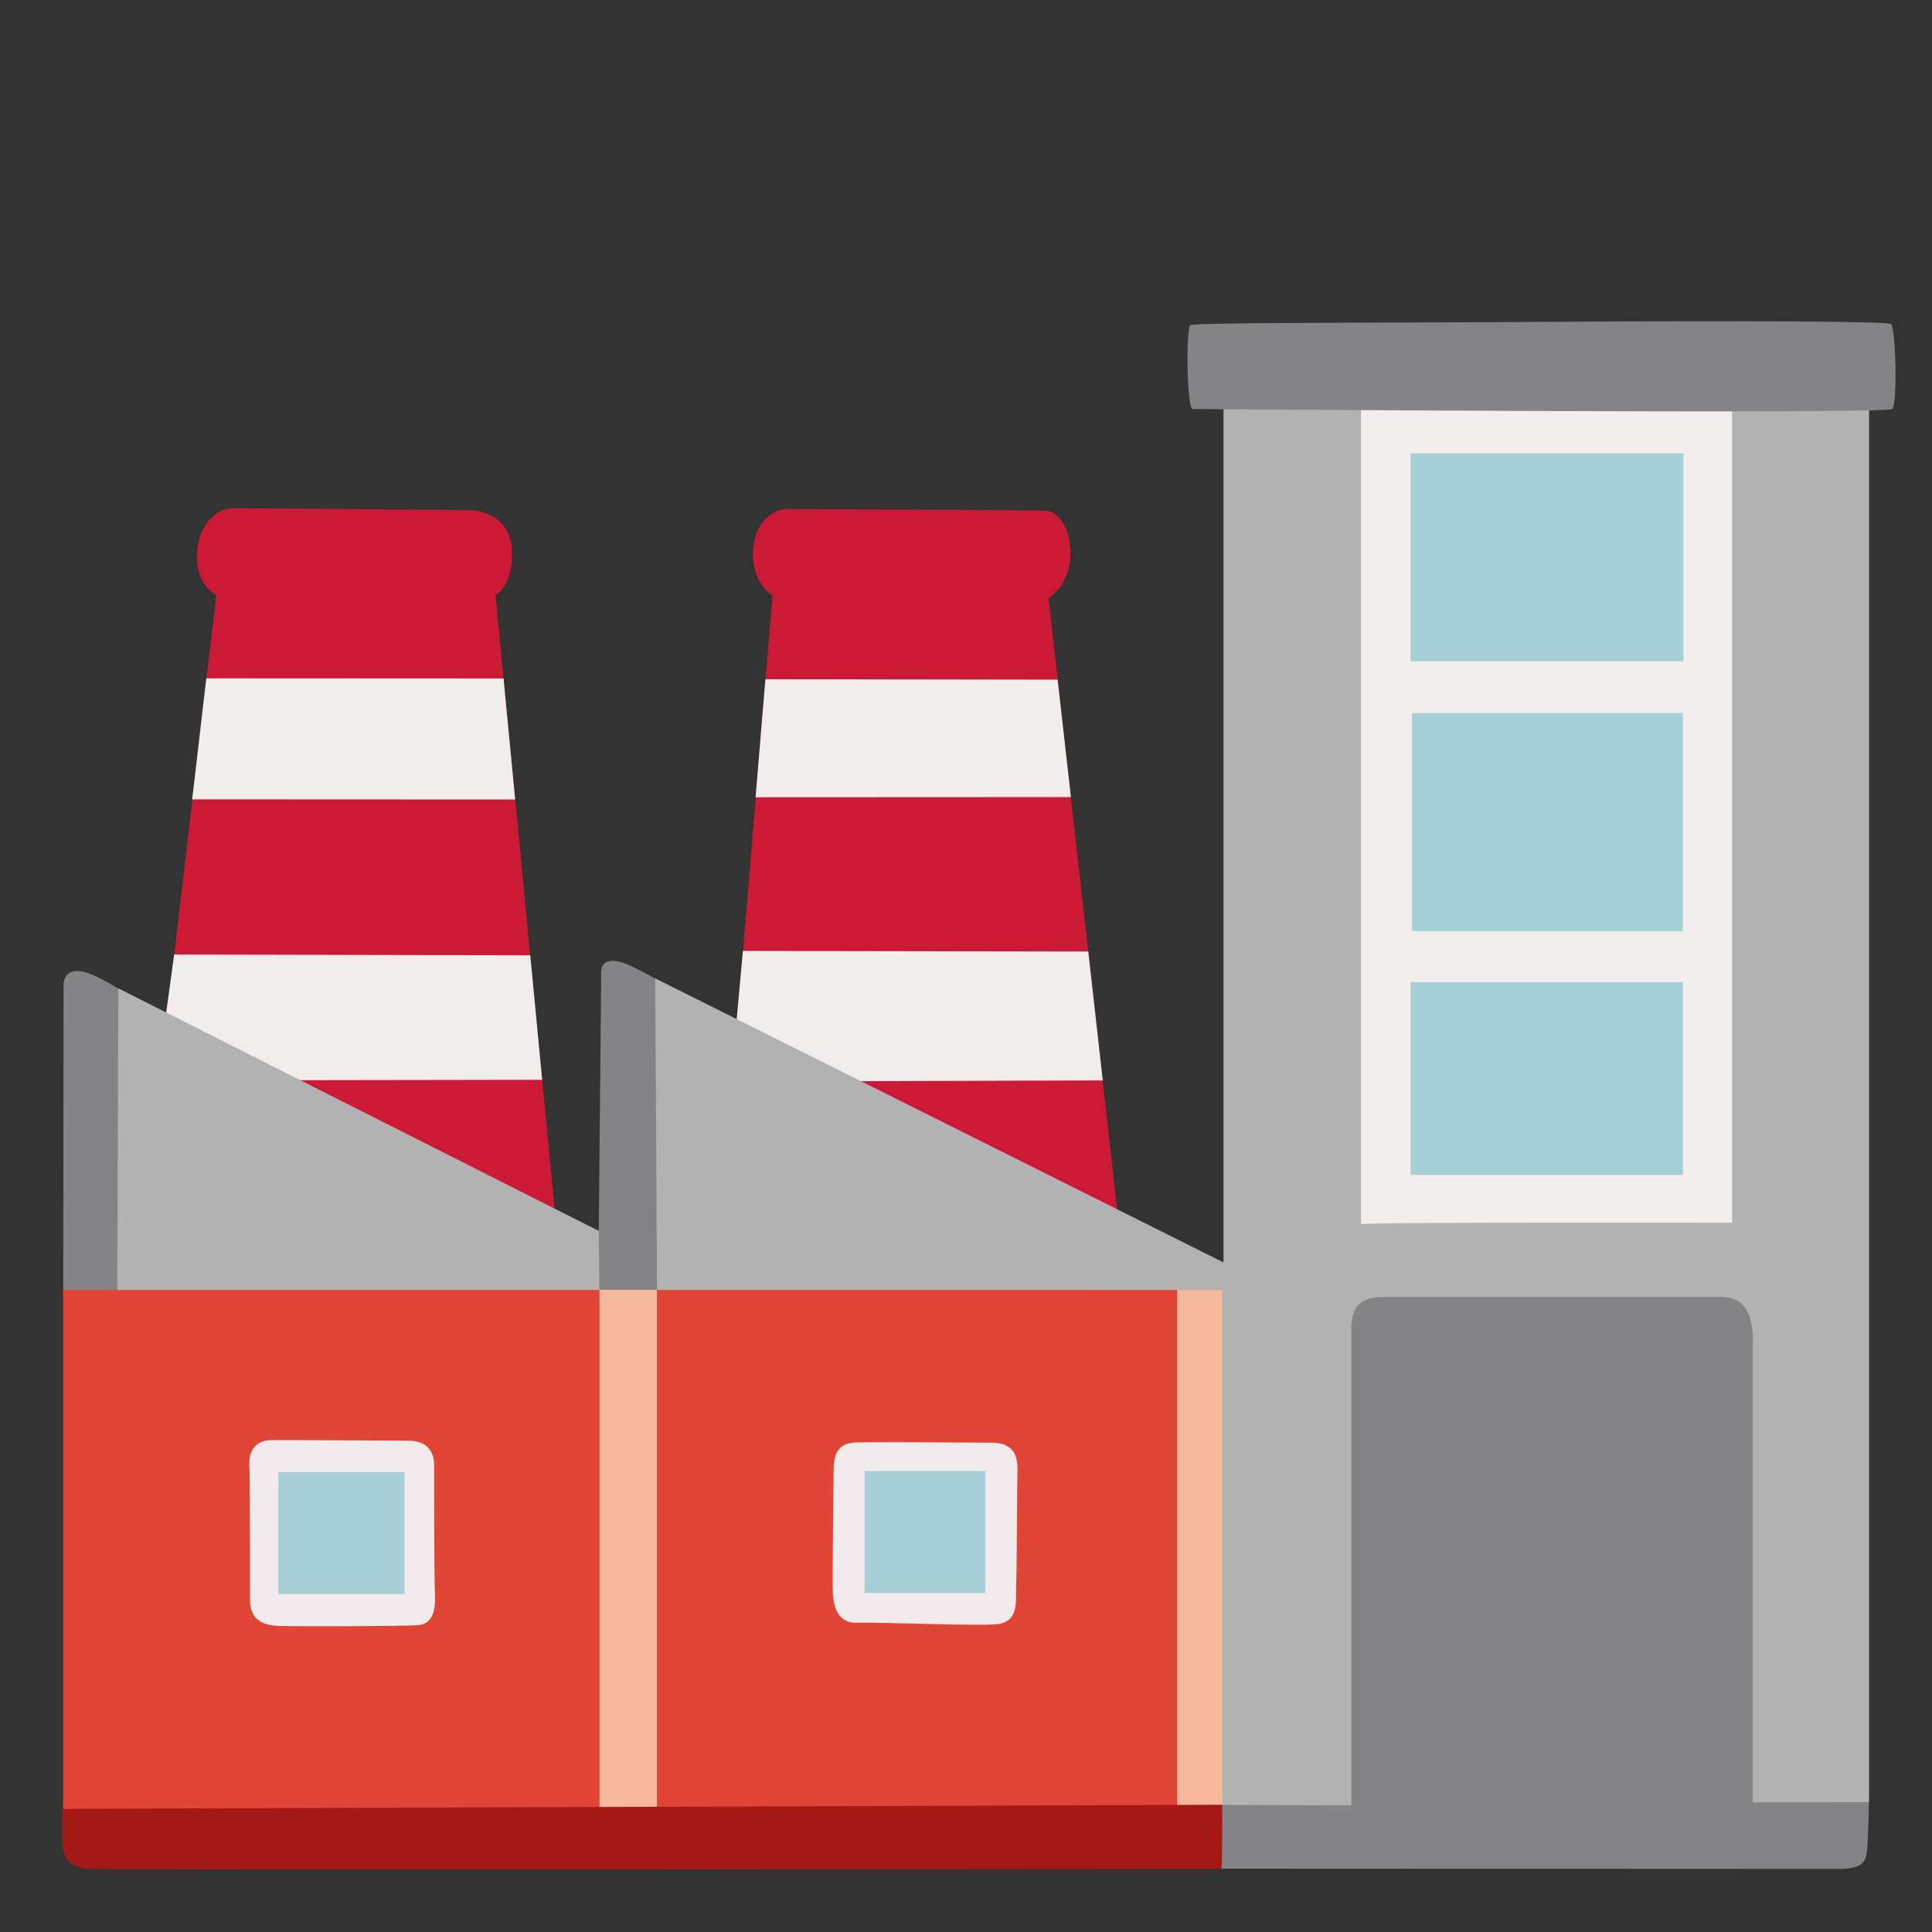 <svg xmlns="http://www.w3.org/2000/svg" width="3em" height="3em" viewBox="0 0 128 128"><rect x="0" y="0" width="128" height="128" fill="#333333" stroke="none"/><linearGradient id="" x1="31.515" x2="37.452" y1="7.821" y2="35.575" gradientUnits="userSpaceOnUse"><stop offset=".368" stop-color="#E0E0E0"/><stop offset=".616" stop-color="#C8C8C8"/><stop offset=".777" stop-color="#B6B6B6"/></linearGradient><path fill="url(#)" d="M31.28 36.83s-1.18-6.21 3-10.16s7.6-3.1 12.88-5.97c5.07-2.75 8.06-7.84 7.25-8.42c-.81-.59-1.8.98-5.86 1.54c-4.76.66-11.49.12-18.68.73c-7.87.66-12.92 2.86-15.27 9.13c-2.01 5.37 1.51 11.59 1.51 11.59z" opacity=".7"/><linearGradient id="" x1="67.667" x2="73.092" y1="9.75" y2="35.109" gradientUnits="userSpaceOnUse"><stop offset=".415" stop-color="#E0E0E0"/><stop offset=".635" stop-color="#C8C8C8"/><stop offset=".777" stop-color="#B6B6B6"/></linearGradient><path fill="url(#)" d="M52.36 35.16s-2.46-7.81 1.71-13.05c3.98-5.01 8.15-6.09 15.73-6.95c8.57-.97 11.66-.43 14.6-1.36c1.36-.43 4-2.02 4.64-1.16s-2.63 6.79-9.91 10.22c-6.23 2.93-8.76 4.46-9.62 8.1c-.74 3.16-1.28 5.13-1.28 5.13z" opacity=".7"/><path fill="#CC1935" d="M32.83 39.43s1.17-.62 1.09-2.93c-.08-1.99-1.57-2.61-2.63-2.68s-15.26-.14-15.97-.14s-2.2.78-2.27 3.12c-.06 1.99 1.28 2.63 1.28 2.63l-3.34 28.53L22.2 79.8l14.55.35zm18.35.03s-1.4-.8-1.29-2.99c.1-2.11 1.61-2.75 2.18-2.75s16.71.07 17.28.12c.64.05 1.61.98 1.57 2.94c-.04 2-1.45 2.84-1.45 2.84l4.69 41.83l-25.49-11.73z"/><path fill="#F1EDEC" d="m13.67 44.94l19.69.01l.77 8.02l-21.4-.01c.01.01.94-8.1.94-8.02m-2.13 18.3l23.59.05l.79 8.25l-25.53.04zM50.71 45l19.36.03l.88 7.78l-20.89.01zm-1.49 18l22.88.04l.96 8.54l-24.63.08z"/><path fill="#848486" d="m4.19 85.46l.02-20.16c0-1 .82-1.1 1.57-.85s2.06 1.04 2.06 1.04l10.82 17.13l21.01-1.06s.16-16.08.16-17.14s1.13-.8 1.82-.49s1.85.95 1.85.95l5.23 25.75L6.5 89.37z"/><path fill="#B2B2B2" d="m7.77 85.49l.07-20.01l31.83 16.07l.06 5.53l-31.79.02zm35.16 1.37l.6-1.4l-.12-20.64l37.65 18.82V25.09h42.77v94.31l-21.73 1.62l-28.53.15z"/><path fill="#848486" d="m80.23 119.58l9.3.03V88.02c0-1.3.48-2.09 2.09-2.09h22.46c1.16 0 2.05.65 2.05 2.91v30.57l7.69-.01s-.04 2.3-.11 3.05c-.07.82-.21 1.37-1.85 1.37l-43.05-.02z"/><path fill="#F2EEED" d="M90.17 81.11V26.55l11.5-2.85l13.09 3.17v54.14s-24.74-.05-24.59.1"/><path fill="#A7D0D6" d="M93.45 30.04h18.08v13.77H93.45zm.1 17.2h17.94V61.7H93.55zm-.1 17.83h18.05v12.77H93.45z"/><path fill="#848486" d="M78.86 21.55c-.3.25-.23 5.55.15 5.55c.39 0 46.01.35 46.36 0s.23-5.25-.08-5.63c-.15-.19-10.9-.23-21.98-.15c-12 .08-24.2.03-24.45.23"/><path fill="#F6B99D" d="M71.92 85.47h9.06v34.79h-9.06z"/><path fill="#E14536" d="M4.18 85.46h73.81v35.1H4.18z"/><path fill="#F6B99D" d="M39.72 85.45h3.8v36.41h-3.8z"/><path fill="#A41916" d="m80.98 119.57l-76.84.27v2.14c0 .69.14 1.72 1.65 1.83s75.15 0 75.15 0s.07-4.16.04-4.24"/><path fill="#F1EBEE" d="M16.52 97.03c.04.85.05 8.28.05 8.98c0 1.15.65 1.66 1.86 1.71c1.25.05 8.53.02 9.28-.05c1.15-.1 1.15-1.35 1.1-2.31c-.05-.95-.05-7.58-.05-8.33s-.38-1.58-1.69-1.58c-1.3 0-8.59-.06-9.25-.03c-.55.03-1.35.4-1.3 1.61m40.13-1.46c-1.2.05-1.42.89-1.42 1.84s-.1 7.43-.05 8.19c.05.71.26 1.96 1.57 1.91s8.13.23 9.28.1c1.48-.16 1.25-1.46 1.29-2.36c.05-1.1.06-6.93.09-7.88c.03-1.16-.48-1.79-1.73-1.79s-7.93-.06-9.03-.01"/><path fill="#A7D0D6" d="M57.28 97.46h8v8.08h-8zm-38.84.07h8.36v8.08h-8.36z"/></svg>